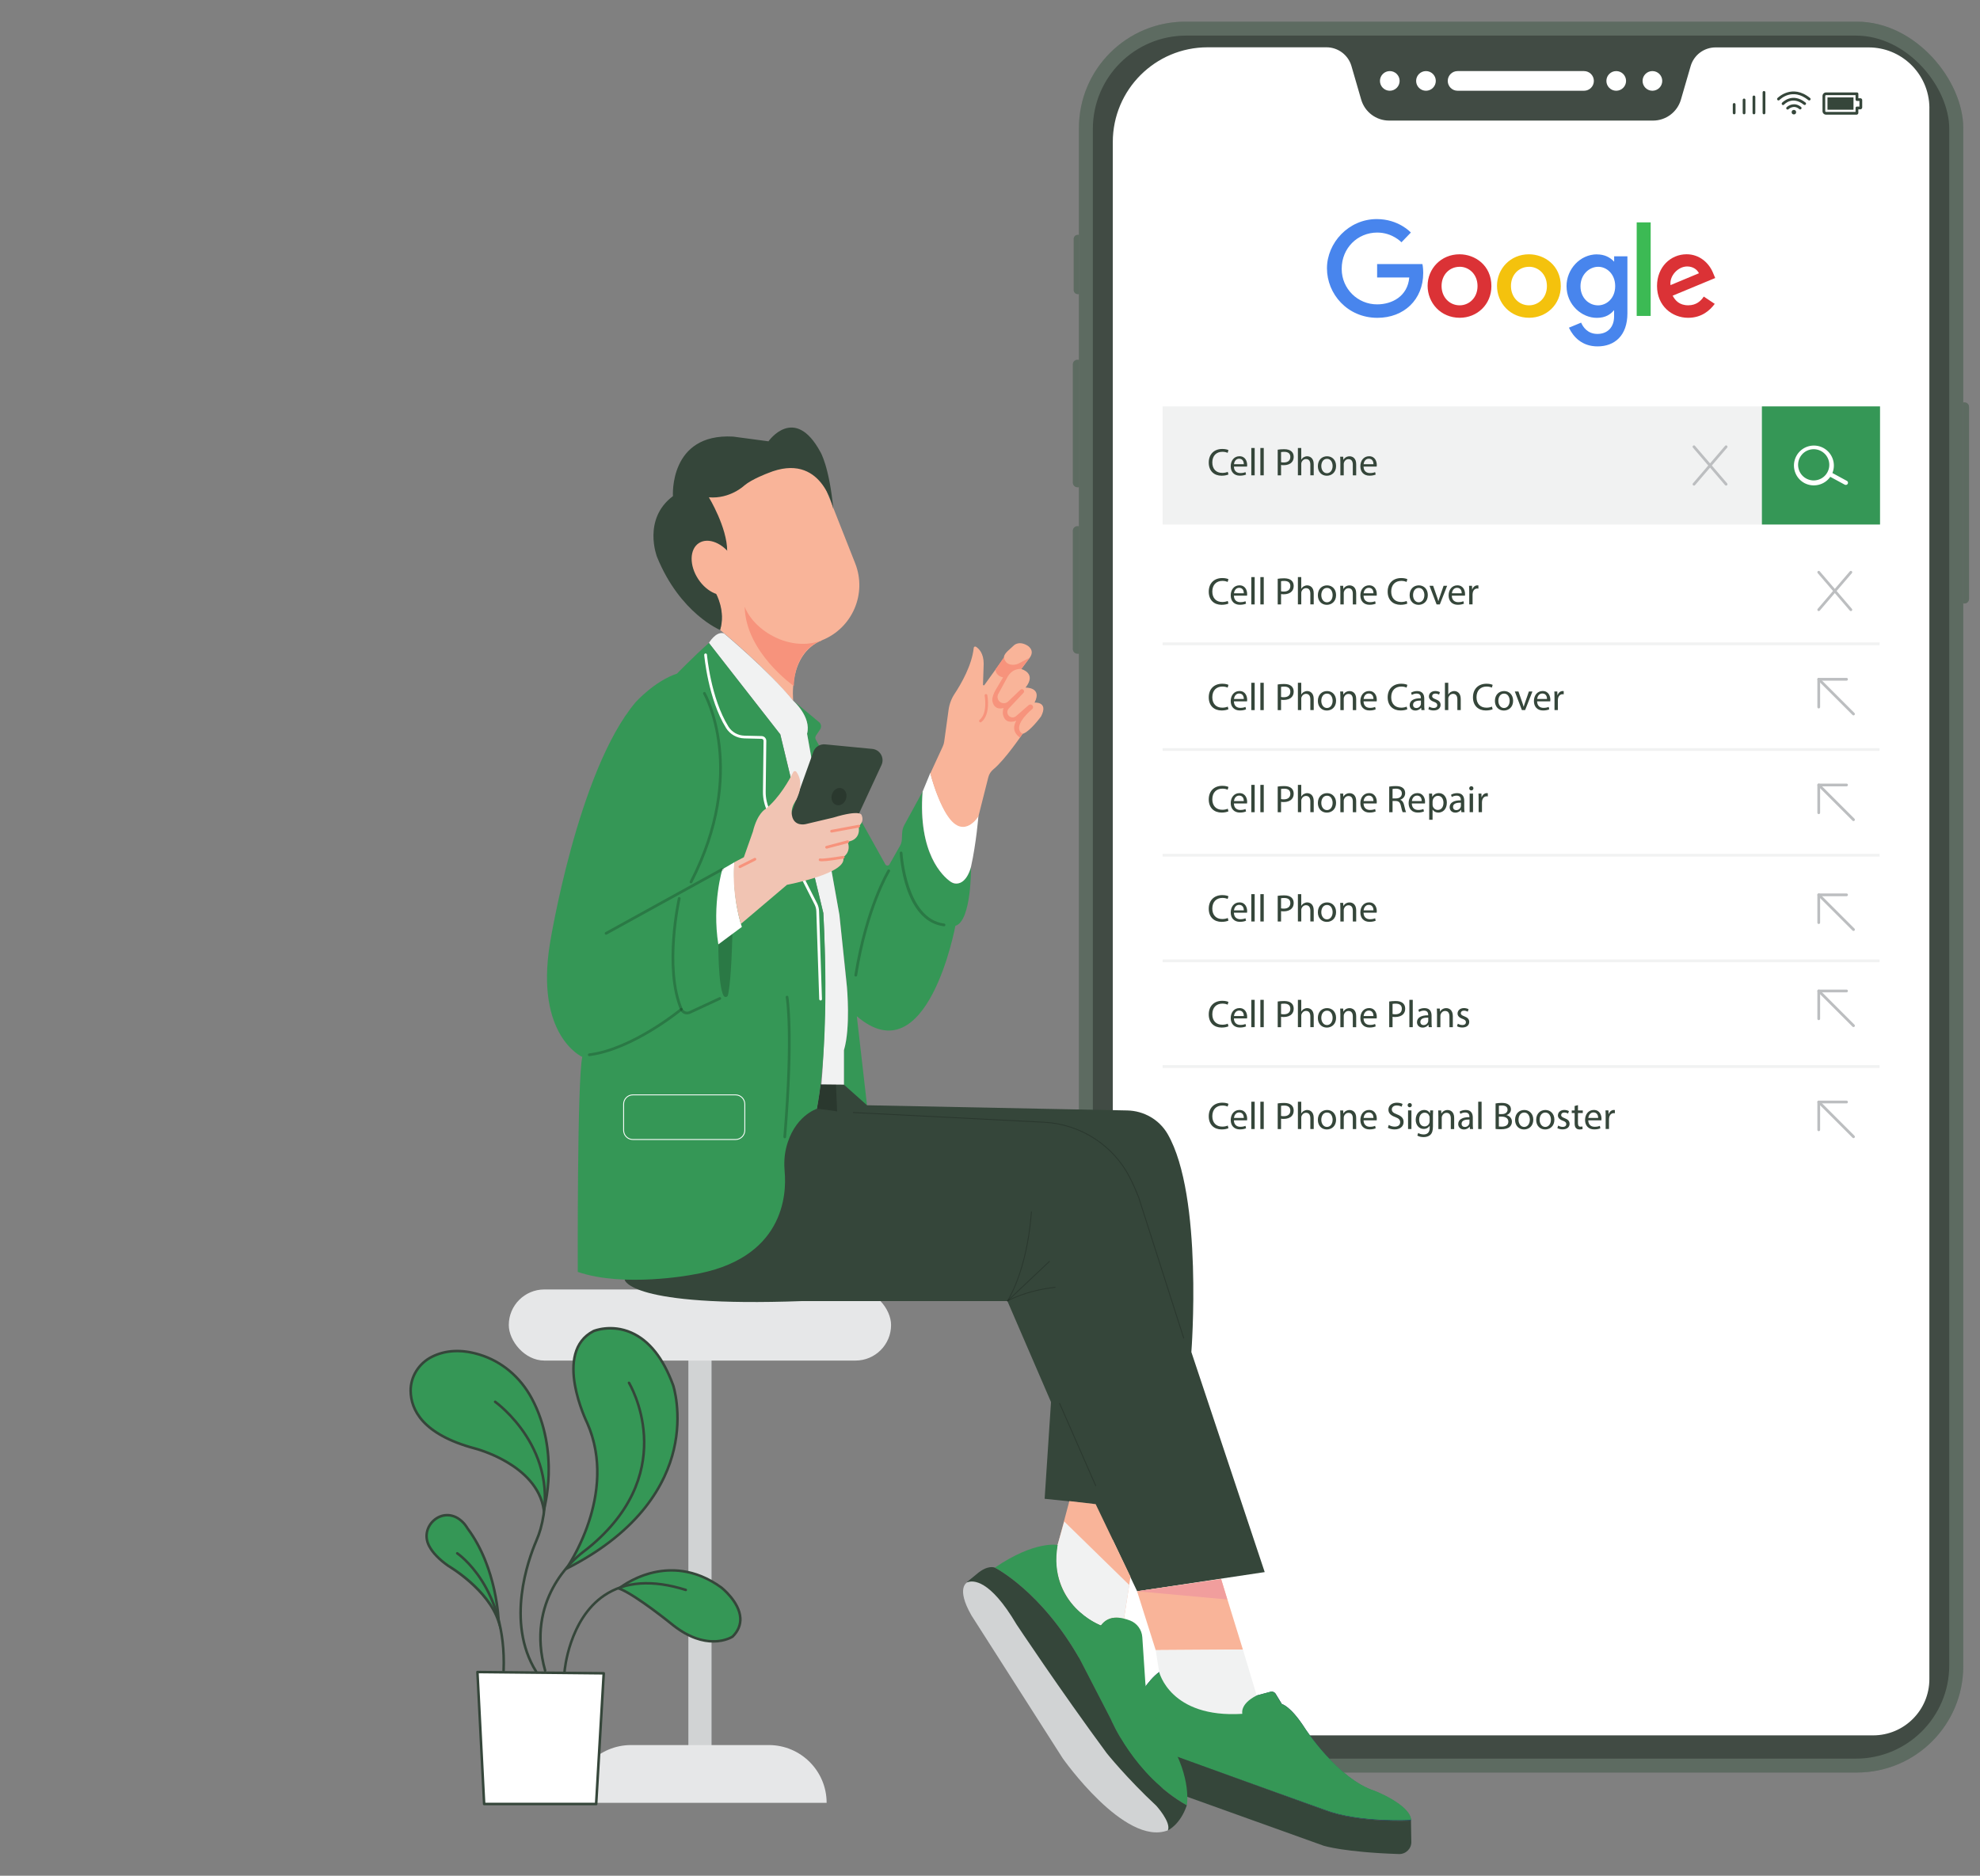 <?xml version="1.0" encoding="UTF-8"?>
<svg xmlns="http://www.w3.org/2000/svg" id="a" viewBox="0 0 720.76 682.89">
  <rect x="0" y="0" width="720.76" height="682.89" fill="#808080" stroke="none"/>
  <rect x="392.76" y="7.89" width="321.9" height="637.43" rx="38.72" ry="38.72" fill="#35463a"></rect>
  <g opacity=".2">
    <rect x="392.76" y="7.89" width="321.9" height="637.43" rx="38.72" ry="38.72" fill="#fff"></rect>
  </g>
  <g opacity=".3">
    <rect x="397.82" y="12.96" width="311.75" height="627.3" rx="33.97" ry="33.97"></rect>
  </g>
  <path d="M530.59,33.04c-1.97,0-3.58-1.6-3.58-3.58s1.6-3.58,3.58-3.58h46.03c1.97,0,3.58,1.6,3.58,3.58s-1.6,3.58-3.58,3.58h-46.03Z" fill="#fff"></path>
  <path d="M505.91,33.04c-1.97,0-3.58-1.6-3.58-3.58,0-1.97,1.6-3.58,3.58-3.58s3.58,1.6,3.58,3.58h0c0,1.97-1.6,3.57-3.58,3.58Z" fill="#fff"></path>
  <path d="M519.08,33.04c-1.97,0-3.58-1.6-3.58-3.58,0-1.97,1.6-3.58,3.58-3.58s3.58,1.6,3.58,3.58h0c0,1.97-1.6,3.58-3.58,3.58Z" fill="#fff"></path>
  <path d="M601.51,33.04c-1.97,0-3.58-1.6-3.58-3.58s1.6-3.58,3.58-3.58,3.58,1.6,3.58,3.58h0c0,1.97-1.6,3.57-3.58,3.58Z" fill="#fff"></path>
  <path d="M588.34,33.04c-1.97,0-3.58-1.6-3.58-3.58s1.6-3.58,3.58-3.58,3.58,1.6,3.58,3.58h0c0,1.97-1.6,3.57-3.58,3.58Z" fill="#fff"></path>
  <path d="M702.33,39.31V611.31c0,11.31-9.17,20.48-20.48,20.48h-253.45c-12.88,0-23.32-10.44-23.32-23.32V51.72c0-19.06,15.45-34.5,34.51-34.5h43.28c4.2,0,7.9,2.78,9.08,6.81l3.55,12.23c1.31,4.52,5.45,7.63,10.16,7.64h96.07c4.71,0,8.85-3.12,10.16-7.64l3.55-12.23c1.19-4.02,4.87-6.77,9.06-6.77h55.73c5.85,0,11.16,2.27,15.11,5.98,4.29,4.02,6.98,9.73,7,16.08Z" fill="#fff"></path>
  <path d="M715.12,219.7h-.47v-73.2h.47c.9,0,1.64,.73,1.64,1.64h0v69.93c0,.9-.73,1.64-1.64,1.64Z" fill="#35463a"></path>
  <g opacity=".2">
    <path d="M715.12,219.7h-.47v-73.2h.47c.9,0,1.64,.73,1.64,1.64h0v69.93c0,.9-.73,1.64-1.64,1.64Z" fill="#fff"></path>
  </g>
  <g>
    <path d="M392.19,191.58h.57v46.4h-.57c-.9,0-1.64-.73-1.64-1.64h0v-43.13c0-.9,.73-1.64,1.64-1.64h0Z" fill="#35463a"></path>
    <path d="M392.19,131h.57v46.38h-.57c-.9,0-1.64-.73-1.64-1.64h0v-43.13c0-.9,.74-1.62,1.64-1.62Z" fill="#35463a"></path>
    <path d="M392.31,85.51h.44v21.56h-.44c-.8,0-1.45-.65-1.45-1.45v-18.67c0-.8,.66-1.44,1.45-1.44Z" fill="#35463a"></path>
  </g>
  <g opacity=".2">
    <path d="M392.19,191.58h.57v46.4h-.57c-.9,0-1.64-.73-1.64-1.64h0v-43.13c0-.9,.73-1.64,1.64-1.64h0Z" fill="#fff"></path>
    <path d="M392.19,131h.57v46.38h-.57c-.9,0-1.64-.73-1.64-1.64h0v-43.13c0-.9,.74-1.62,1.64-1.62Z" fill="#fff"></path>
    <path d="M392.31,85.51h.44v21.56h-.44c-.8,0-1.45-.65-1.45-1.45v-18.67c0-.8,.66-1.44,1.45-1.44Z" fill="#fff"></path>
  </g>
  <path d="M675.81,41.75h-11.09c-.71,0-1.29-.58-1.29-1.29v-5.52c0-.7,.57-1.28,1.27-1.29h11.07c.12-.02,.23-.01,.35,.02,.16,.05,.29,.17,.34,.33,.04,.12,.04,.24,.02,.36v1.4h.69c.35-.02,.68,.26,.71,.64v2.71c0,.39-.31,.7-.7,.7h-.71s0,1.32,0,1.32c0,.06-.01,.13-.04,.19-.09,.23-.3,.39-.54,.43-.03,0-.05,0-.08,0Zm-11.11-7.11c-.15,0-.28,.14-.28,.29v5.52c0,.16,.13,.29,.29,.29h10.75v-1.44c0-.28,.22-.5,.5-.5h.91v-2.06h-.91c-.28,0-.5-.22-.5-.5v-1.61h-10.76Zm12.45,2.11s.03,0,.05,0h-.05Z" fill="#35463a"></path>
  <polygon points="665.24 39.95 665.24 35.46 674.71 35.46 674.71 37.49 674.71 37.92 674.71 39.95 665.24 39.95" fill="#35463a"></polygon>
  <path d="M658.61,36.58c-.11,0-.22-.04-.32-.11-5.86-4.77-10.34-.26-10.53-.06-.19,.2-.51,.21-.71,.01-.2-.19-.21-.51-.02-.71,.05-.05,5.29-5.39,11.88-.02,.21,.17,.25,.49,.07,.7-.1,.12-.24,.18-.39,.18Z" fill="#35463a"></path>
  <path d="M649.07,38.25c-.12,0-.24-.04-.33-.13-.21-.18-.22-.5-.04-.7,.04-.04,3.65-3.98,8.55-.08,.22,.17,.25,.49,.08,.7-.17,.22-.49,.25-.7,.08-4.16-3.3-7.07-.17-7.19-.03-.1,.11-.24,.17-.37,.17Z" fill="#35463a"></path>
  <path d="M650.72,39.89c-.13,0-.26-.05-.36-.15-.19-.2-.18-.52,.02-.71,.86-.82,3.07-1.9,5.25-.07,.21,.18,.24,.49,.06,.7-.18,.21-.49,.24-.7,.06-2.05-1.72-3.84-.05-3.92,.02-.1,.09-.22,.14-.35,.14Z" fill="#35463a"></path>
  <circle cx="653.01" cy="40.84" r=".82" fill="#35463a"></circle>
  <path d="M642.13,41.62c-.28,0-.5-.22-.5-.5v-7.49c0-.28,.22-.5,.5-.5s.5,.22,.5,.5v7.49c0,.28-.22,.5-.5,.5Z" fill="#35463a"></path>
  <path d="M638.47,41.62c-.28,0-.5-.22-.5-.5v-5.84c0-.28,.22-.5,.5-.5s.5,.22,.5,.5v5.84c0,.28-.22,.5-.5,.5Z" fill="#35463a"></path>
  <path d="M634.88,41.62c-.28,0-.5-.22-.5-.5v-4.74c0-.28,.22-.5,.5-.5s.5,.22,.5,.5v4.74c0,.28-.22,.5-.5,.5Z" fill="#35463a"></path>
  <path d="M631.27,41.62c-.28,0-.5-.22-.5-.5v-3.1c0-.28,.22-.5,.5-.5s.5,.22,.5,.5v3.1c0,.28-.22,.5-.5,.5Z" fill="#35463a"></path>
  <g>
    <path d="M517.79,96.13h-16.49v4.89h11.7c-.58,6.85-6.29,9.79-11.68,9.79-7.1,.03-12.88-5.7-12.91-12.8,0-.08,0-.15,0-.23,0-7.41,5.73-13.11,12.93-13.11,5.55,0,8.82,3.54,8.82,3.54l3.42-3.55s-4.4-4.9-12.42-4.9c-10.21,0-18.12,8.62-18.12,17.93s7.43,18.02,18.37,18.02c9.62,0,16.67-6.59,16.67-16.34,0-2.06-.3-3.25-.3-3.25h0Z" fill="#4885ed"></path>
    <g id="b">
      <path d="M531.3,92.58c-6.77,0-11.62,5.29-11.62,11.46s4.7,11.65,11.7,11.65c6.33,0,11.52-4.84,11.52-11.52,0-7.64-6.03-11.59-11.59-11.59h0Zm.07,4.54c3.33,0,6.48,2.69,6.48,7.03s-3.14,7.01-6.5,7.01c-3.69,0-6.59-2.95-6.59-7.04s2.87-6.99,6.61-6.99h-.01Z" fill="#db3236"></path>
    </g>
    <g id="c">
      <path d="M556.56,92.58c-6.77,0-11.62,5.29-11.62,11.46s4.7,11.65,11.7,11.65c6.33,0,11.52-4.84,11.52-11.52,0-7.64-6.03-11.59-11.59-11.59h0Zm.07,4.54c3.33,0,6.48,2.69,6.48,7.03s-3.14,7.01-6.5,7.01c-3.69,0-6.59-2.95-6.59-7.04s2.87-6.99,6.61-6.99h-.01Z" fill="#f4c20d"></path>
    </g>
    <path d="M581.34,92.6c-6.21,0-11.09,5.44-11.09,11.55,0,6.95,5.66,11.57,10.99,11.57,3.29,0,5.04-1.31,6.32-2.81v2.28c0,3.99-2.42,6.38-6.07,6.38s-5.3-2.63-5.93-4.11l-4.44,1.84c1.58,3.33,4.75,6.81,10.41,6.81,6.19,0,10.88-3.89,10.88-12.05v-20.75h-4.83v1.96c-1.49-1.61-3.53-2.65-6.23-2.65h0Zm.45,4.53c3.05,0,6.17,2.6,6.17,7.04s-3.12,7-6.24,7c-3.31,0-6.39-2.69-6.39-6.96s3.2-7.08,6.46-7.08h0Z" fill="#4885ed"></path>
    <path d="M613.97,92.57c-5.86,0-10.78,4.66-10.78,11.54,0,7.28,5.48,11.59,11.33,11.59,4.89,0,7.9-2.67,9.68-5.07l-3.99-2.66c-1.04,1.61-2.77,3.18-5.66,3.18-3.25,0-4.74-1.78-5.67-3.5l15.49-6.43-.79-1.88c-1.5-3.69-4.99-6.77-9.61-6.77h0Zm.2,4.44c2.11,0,3.63,1.12,4.28,2.47l-10.35,4.32c-.45-3.35,2.73-6.79,6.06-6.79h.01Z" fill="#db3236"></path>
    <path d="M595.79,115.02h5.09v-34.06h-5.09v34.06Z" fill="#3cba54"></path>
  </g>
  <rect x="423.2" y="147.96" width="261" height="43" fill="#f1f2f2"></rect>
  <rect x="641.37" y="147.96" width="43" height="43" fill="#359756"></rect>
  <path d="M672.68,175.53c.06,.2,.04,.43-.07,.61-.21,.38-.69,.52-1.07,.32l-5.28-2.86c-2.12,3.02-6.17,3.99-9.43,2.26-3.53-1.91-4.83-6.32-2.92-9.85,1.91-3.53,6.32-4.83,9.85-2.92,1.69,.92,2.95,2.47,3.5,4.31,.48,1.58,.4,3.28-.23,4.81l5.27,2.86c.19,.09,.33,.26,.39,.46Zm-17.83-4.45c1.02,2.97,4.26,4.54,7.22,3.52,2.79-.96,4.38-3.9,3.66-6.76-.76-3.04-3.85-4.89-6.89-4.13-3.04,.76-4.89,3.85-4.13,6.89,.04,.16,.09,.31,.14,.47Z" fill="#fff"></path>
  <g>
    <path d="M447.16,172.74c-.45,.22-1.34,.45-2.49,.45-2.66,0-4.66-1.68-4.66-4.78s2-4.96,4.93-4.96c1.18,0,1.92,.25,2.24,.42l-.29,1c-.46-.22-1.12-.39-1.9-.39-2.21,0-3.68,1.42-3.68,3.89,0,2.31,1.33,3.8,3.63,3.8,.74,0,1.5-.15,1.99-.39l.25,.97Z" fill="#35463a"></path>
    <path d="M449.17,169.88c.03,1.67,1.09,2.35,2.33,2.35,.88,0,1.42-.15,1.88-.35l.21,.88c-.43,.2-1.18,.42-2.25,.42-2.09,0-3.33-1.37-3.33-3.42s1.21-3.66,3.18-3.66c2.21,0,2.8,1.95,2.8,3.19,0,.25-.03,.45-.04,.58h-4.76Zm3.61-.88c.01-.78-.32-2-1.71-2-1.25,0-1.79,1.15-1.89,2h3.6Z" fill="#35463a"></path>
    <path d="M455.5,163.1h1.23v9.95h-1.23v-9.95Z" fill="#35463a"></path>
    <path d="M458.8,163.1h1.23v9.95h-1.23v-9.95Z" fill="#35463a"></path>
    <path d="M465.11,163.72c.59-.1,1.36-.18,2.34-.18,1.2,0,2.09,.28,2.65,.78,.52,.45,.83,1.13,.83,1.98s-.25,1.53-.73,2.02c-.64,.69-1.69,1.04-2.89,1.04-.36,0-.7-.01-.98-.08v3.78h-1.22v-9.33Zm1.22,4.55c.27,.07,.6,.1,1.01,.1,1.47,0,2.37-.71,2.37-2.02s-.88-1.85-2.23-1.85c-.53,0-.94,.04-1.15,.1v3.67Z" fill="#35463a"></path>
    <path d="M472.45,163.1h1.23v4.23h.03c.2-.35,.5-.66,.88-.87,.36-.21,.8-.35,1.26-.35,.91,0,2.37,.56,2.37,2.9v4.03h-1.23v-3.89c0-1.09-.41-2.02-1.57-2.02-.8,0-1.43,.56-1.65,1.23-.07,.17-.08,.35-.08,.59v4.09h-1.23v-9.95Z" fill="#35463a"></path>
    <path d="M486.36,169.6c0,2.51-1.74,3.6-3.38,3.6-1.83,0-3.25-1.34-3.25-3.49,0-2.27,1.48-3.6,3.36-3.6s3.26,1.42,3.26,3.49Zm-5.38,.07c0,1.49,.85,2.61,2.06,2.61s2.06-1.11,2.06-2.63c0-1.15-.57-2.61-2.03-2.61s-2.09,1.34-2.09,2.63Z" fill="#35463a"></path>
    <path d="M487.91,168.1c0-.7-.01-1.27-.06-1.83h1.09l.07,1.12h.03c.34-.64,1.12-1.27,2.24-1.27,.94,0,2.4,.56,2.4,2.89v4.05h-1.23v-3.91c0-1.09-.41-2-1.57-2-.81,0-1.44,.57-1.65,1.26-.06,.15-.08,.36-.08,.57v4.08h-1.23v-4.94Z" fill="#35463a"></path>
    <path d="M496.36,169.88c.03,1.67,1.09,2.35,2.33,2.35,.88,0,1.42-.15,1.88-.35l.21,.88c-.43,.2-1.18,.42-2.25,.42-2.09,0-3.33-1.37-3.33-3.42s1.21-3.66,3.18-3.66c2.21,0,2.8,1.95,2.8,3.19,0,.25-.03,.45-.04,.58h-4.76Zm3.61-.88c.01-.78-.32-2-1.71-2-1.25,0-1.79,1.15-1.89,2h3.6Z" fill="#35463a"></path>
  </g>
  <g>
    <path d="M447.16,219.74c-.45,.22-1.34,.45-2.49,.45-2.66,0-4.66-1.68-4.66-4.78s2-4.96,4.93-4.96c1.18,0,1.92,.25,2.24,.42l-.29,1c-.46-.22-1.12-.39-1.9-.39-2.21,0-3.68,1.42-3.68,3.89,0,2.31,1.33,3.8,3.63,3.8,.74,0,1.5-.15,1.99-.39l.25,.97Z" fill="#35463a"></path>
    <path d="M449.17,216.88c.03,1.67,1.09,2.35,2.33,2.35,.88,0,1.42-.15,1.88-.35l.21,.88c-.43,.2-1.18,.42-2.25,.42-2.09,0-3.33-1.37-3.33-3.42s1.21-3.66,3.18-3.66c2.21,0,2.8,1.95,2.8,3.19,0,.25-.03,.45-.04,.58h-4.76Zm3.61-.88c.01-.78-.32-2-1.71-2-1.25,0-1.79,1.15-1.89,2h3.6Z" fill="#35463a"></path>
    <path d="M455.5,210.1h1.23v9.95h-1.23v-9.95Z" fill="#35463a"></path>
    <path d="M458.8,210.1h1.23v9.95h-1.23v-9.95Z" fill="#35463a"></path>
    <path d="M465.11,210.72c.59-.1,1.36-.18,2.34-.18,1.2,0,2.09,.28,2.65,.78,.52,.45,.83,1.13,.83,1.98s-.25,1.53-.73,2.02c-.64,.69-1.69,1.04-2.89,1.04-.36,0-.7-.01-.98-.08v3.78h-1.22v-9.33Zm1.22,4.55c.27,.07,.6,.1,1.01,.1,1.47,0,2.37-.71,2.37-2.02s-.88-1.85-2.23-1.85c-.53,0-.94,.04-1.15,.1v3.67Z" fill="#35463a"></path>
    <path d="M472.45,210.1h1.23v4.23h.03c.2-.35,.5-.66,.88-.87,.36-.21,.8-.35,1.26-.35,.91,0,2.37,.56,2.37,2.9v4.03h-1.23v-3.89c0-1.09-.41-2.02-1.57-2.02-.8,0-1.43,.56-1.65,1.23-.07,.17-.08,.35-.08,.59v4.09h-1.23v-9.95Z" fill="#35463a"></path>
    <path d="M486.36,216.6c0,2.51-1.74,3.6-3.38,3.6-1.83,0-3.25-1.34-3.25-3.49,0-2.27,1.48-3.6,3.36-3.6s3.26,1.42,3.26,3.49Zm-5.38,.07c0,1.49,.85,2.61,2.06,2.61s2.06-1.11,2.06-2.63c0-1.15-.57-2.61-2.03-2.61s-2.09,1.34-2.09,2.63Z" fill="#35463a"></path>
    <path d="M487.91,215.1c0-.7-.01-1.27-.06-1.83h1.09l.07,1.12h.03c.34-.64,1.12-1.27,2.24-1.27,.94,0,2.4,.56,2.4,2.89v4.05h-1.23v-3.91c0-1.09-.41-2-1.57-2-.81,0-1.44,.57-1.65,1.26-.06,.15-.08,.36-.08,.57v4.08h-1.23v-4.94Z" fill="#35463a"></path>
    <path d="M496.36,216.88c.03,1.67,1.09,2.35,2.33,2.35,.88,0,1.42-.15,1.88-.35l.21,.88c-.43,.2-1.18,.42-2.25,.42-2.09,0-3.33-1.37-3.33-3.42s1.21-3.66,3.18-3.66c2.21,0,2.8,1.95,2.8,3.19,0,.25-.03,.45-.04,.58h-4.76Zm3.61-.88c.01-.78-.32-2-1.71-2-1.25,0-1.79,1.15-1.89,2h3.6Z" fill="#35463a"></path>
    <path d="M512.3,219.74c-.45,.22-1.34,.45-2.49,.45-2.66,0-4.67-1.68-4.67-4.78s2-4.96,4.93-4.96c1.18,0,1.92,.25,2.24,.42l-.29,1c-.46-.22-1.12-.39-1.91-.39-2.21,0-3.68,1.42-3.68,3.89,0,2.31,1.33,3.8,3.63,3.8,.74,0,1.5-.15,1.99-.39l.25,.97Z" fill="#35463a"></path>
    <path d="M519.76,216.6c0,2.51-1.74,3.6-3.38,3.6-1.83,0-3.25-1.34-3.25-3.49,0-2.27,1.48-3.6,3.36-3.6s3.26,1.42,3.26,3.49Zm-5.38,.07c0,1.49,.85,2.61,2.06,2.61s2.06-1.11,2.06-2.63c0-1.15-.57-2.61-2.03-2.61s-2.09,1.34-2.09,2.63Z" fill="#35463a"></path>
    <path d="M521.69,213.27l1.33,3.81c.22,.62,.41,1.18,.55,1.74h.04c.15-.56,.35-1.12,.57-1.74l1.32-3.81h1.29l-2.66,6.78h-1.18l-2.58-6.78h1.32Z" fill="#35463a"></path>
    <path d="M528.49,216.88c.03,1.67,1.09,2.35,2.33,2.35,.88,0,1.42-.15,1.88-.35l.21,.88c-.43,.2-1.18,.42-2.25,.42-2.09,0-3.33-1.37-3.33-3.42s1.21-3.66,3.18-3.66c2.21,0,2.8,1.95,2.8,3.19,0,.25-.03,.45-.04,.58h-4.76Zm3.61-.88c.01-.78-.32-2-1.71-2-1.25,0-1.79,1.15-1.89,2h3.6Z" fill="#35463a"></path>
    <path d="M534.82,215.38c0-.8-.01-1.49-.06-2.12h1.08l.04,1.33h.06c.31-.91,1.05-1.49,1.88-1.49,.14,0,.24,.01,.35,.04v1.16c-.13-.03-.25-.04-.42-.04-.87,0-1.49,.66-1.65,1.58-.03,.17-.06,.36-.06,.58v3.61h-1.22v-4.66Z" fill="#35463a"></path>
  </g>
  <g>
    <path d="M447.16,258.21c-.45,.22-1.34,.45-2.49,.45-2.66,0-4.66-1.68-4.66-4.78s2-4.96,4.93-4.96c1.18,0,1.92,.25,2.24,.42l-.29,1c-.46-.22-1.12-.39-1.9-.39-2.21,0-3.68,1.42-3.68,3.89,0,2.31,1.33,3.8,3.63,3.8,.74,0,1.5-.15,1.99-.39l.25,.97Z" fill="#35463a"></path>
    <path d="M449.17,255.36c.03,1.67,1.09,2.35,2.33,2.35,.88,0,1.42-.15,1.88-.35l.21,.88c-.43,.2-1.18,.42-2.25,.42-2.09,0-3.33-1.37-3.33-3.42s1.21-3.66,3.18-3.66c2.21,0,2.8,1.95,2.8,3.19,0,.25-.03,.45-.04,.58h-4.76Zm3.61-.88c.01-.78-.32-2-1.71-2-1.25,0-1.79,1.15-1.89,2h3.6Z" fill="#35463a"></path>
    <path d="M455.5,248.58h1.23v9.95h-1.23v-9.95Z" fill="#35463a"></path>
    <path d="M458.8,248.58h1.23v9.95h-1.23v-9.95Z" fill="#35463a"></path>
    <path d="M465.11,249.19c.59-.1,1.36-.18,2.34-.18,1.2,0,2.09,.28,2.65,.78,.52,.45,.83,1.13,.83,1.98s-.25,1.53-.73,2.02c-.64,.69-1.69,1.04-2.89,1.04-.36,0-.7-.01-.98-.08v3.78h-1.22v-9.33Zm1.22,4.55c.27,.07,.6,.1,1.01,.1,1.47,0,2.37-.71,2.37-2.02s-.88-1.85-2.23-1.85c-.53,0-.94,.04-1.15,.1v3.67Z" fill="#35463a"></path>
    <path d="M472.45,248.58h1.23v4.23h.03c.2-.35,.5-.66,.88-.87,.36-.21,.8-.35,1.26-.35,.91,0,2.37,.56,2.37,2.9v4.03h-1.23v-3.89c0-1.09-.41-2.02-1.57-2.02-.8,0-1.43,.56-1.65,1.23-.07,.17-.08,.35-.08,.59v4.09h-1.23v-9.95Z" fill="#35463a"></path>
    <path d="M486.36,255.08c0,2.51-1.74,3.6-3.38,3.6-1.83,0-3.25-1.34-3.25-3.49,0-2.27,1.48-3.6,3.36-3.6s3.26,1.42,3.26,3.49Zm-5.38,.07c0,1.49,.85,2.61,2.06,2.61s2.06-1.11,2.06-2.63c0-1.15-.57-2.61-2.03-2.61s-2.09,1.34-2.09,2.63Z" fill="#35463a"></path>
    <path d="M487.91,253.58c0-.7-.01-1.27-.06-1.83h1.09l.07,1.12h.03c.34-.64,1.12-1.27,2.24-1.27,.94,0,2.4,.56,2.4,2.89v4.05h-1.23v-3.91c0-1.09-.41-2-1.57-2-.81,0-1.44,.57-1.65,1.26-.06,.15-.08,.36-.08,.57v4.08h-1.23v-4.94Z" fill="#35463a"></path>
    <path d="M496.36,255.36c.03,1.67,1.09,2.35,2.33,2.35,.88,0,1.42-.15,1.88-.35l.21,.88c-.43,.2-1.18,.42-2.25,.42-2.09,0-3.33-1.37-3.33-3.42s1.21-3.66,3.18-3.66c2.21,0,2.8,1.95,2.8,3.19,0,.25-.03,.45-.04,.58h-4.76Zm3.61-.88c.01-.78-.32-2-1.71-2-1.25,0-1.79,1.15-1.89,2h3.6Z" fill="#35463a"></path>
    <path d="M512.3,258.21c-.45,.22-1.34,.45-2.49,.45-2.66,0-4.67-1.68-4.67-4.78s2-4.96,4.93-4.96c1.18,0,1.92,.25,2.24,.42l-.29,1c-.46-.22-1.12-.39-1.91-.39-2.21,0-3.68,1.42-3.68,3.89,0,2.31,1.33,3.8,3.63,3.8,.74,0,1.5-.15,1.99-.39l.25,.97Z" fill="#35463a"></path>
    <path d="M517.43,258.52l-.1-.85h-.04c-.38,.53-1.11,1.01-2.07,1.01-1.37,0-2.07-.97-2.07-1.95,0-1.64,1.46-2.54,4.08-2.52v-.14c0-.56-.15-1.57-1.54-1.57-.63,0-1.29,.2-1.76,.5l-.28-.81c.56-.36,1.37-.6,2.23-.6,2.07,0,2.58,1.42,2.58,2.77v2.54c0,.59,.03,1.16,.11,1.62h-1.12Zm-.18-3.46c-1.34-.03-2.87,.21-2.87,1.53,0,.8,.53,1.18,1.16,1.18,.88,0,1.44-.56,1.64-1.13,.04-.13,.07-.27,.07-.39v-1.18Z" fill="#35463a"></path>
    <path d="M520.26,257.26c.36,.24,1.01,.49,1.62,.49,.9,0,1.32-.45,1.32-1.01,0-.59-.35-.91-1.26-1.25-1.22-.43-1.79-1.11-1.79-1.92,0-1.09,.88-1.99,2.34-1.99,.69,0,1.29,.2,1.67,.42l-.31,.9c-.27-.17-.76-.39-1.39-.39-.73,0-1.13,.42-1.13,.92,0,.56,.41,.81,1.29,1.15,1.18,.45,1.78,1.04,1.78,2.04,0,1.19-.92,2.03-2.54,2.03-.74,0-1.43-.18-1.91-.46l.31-.94Z" fill="#35463a"></path>
    <path d="M525.97,248.58h1.23v4.23h.03c.2-.35,.5-.66,.88-.87,.36-.21,.8-.35,1.26-.35,.91,0,2.37,.56,2.37,2.9v4.03h-1.23v-3.89c0-1.09-.41-2.02-1.57-2.02-.8,0-1.43,.56-1.65,1.23-.07,.17-.08,.35-.08,.59v4.09h-1.23v-9.95Z" fill="#35463a"></path>
    <path d="M543.35,258.21c-.45,.22-1.34,.45-2.49,.45-2.66,0-4.67-1.68-4.67-4.78s2-4.96,4.93-4.96c1.18,0,1.92,.25,2.24,.42l-.29,1c-.46-.22-1.12-.39-1.91-.39-2.21,0-3.68,1.42-3.68,3.89,0,2.31,1.33,3.8,3.63,3.8,.74,0,1.5-.15,1.99-.39l.25,.97Z" fill="#35463a"></path>
    <path d="M550.81,255.08c0,2.51-1.74,3.6-3.38,3.6-1.83,0-3.25-1.34-3.25-3.49,0-2.27,1.49-3.6,3.36-3.6s3.26,1.42,3.26,3.49Zm-5.38,.07c0,1.49,.85,2.61,2.06,2.61s2.06-1.11,2.06-2.63c0-1.15-.57-2.61-2.03-2.61s-2.09,1.34-2.09,2.63Z" fill="#35463a"></path>
    <path d="M552.74,251.74l1.33,3.81c.22,.62,.41,1.18,.55,1.74h.04c.15-.56,.35-1.12,.57-1.74l1.32-3.81h1.29l-2.66,6.78h-1.18l-2.58-6.78h1.32Z" fill="#35463a"></path>
    <path d="M559.54,255.36c.03,1.67,1.09,2.35,2.33,2.35,.88,0,1.42-.15,1.88-.35l.21,.88c-.43,.2-1.18,.42-2.25,.42-2.09,0-3.33-1.37-3.33-3.42s1.21-3.66,3.18-3.66c2.21,0,2.8,1.95,2.8,3.19,0,.25-.03,.45-.04,.58h-4.76Zm3.61-.88c.01-.78-.32-2-1.71-2-1.25,0-1.79,1.15-1.89,2h3.6Z" fill="#35463a"></path>
    <path d="M565.87,253.86c0-.8-.01-1.49-.06-2.12h1.08l.04,1.33h.06c.31-.91,1.05-1.49,1.88-1.49,.14,0,.24,.01,.35,.04v1.16c-.13-.03-.25-.04-.42-.04-.87,0-1.48,.66-1.65,1.58-.03,.17-.06,.36-.06,.58v3.61h-1.22v-4.66Z" fill="#35463a"></path>
  </g>
  <g>
    <path d="M447.16,295.38c-.45,.22-1.34,.45-2.49,.45-2.66,0-4.66-1.68-4.66-4.78s2-4.96,4.93-4.96c1.18,0,1.92,.25,2.24,.42l-.29,1c-.46-.22-1.12-.39-1.9-.39-2.21,0-3.68,1.42-3.68,3.89,0,2.31,1.33,3.8,3.63,3.8,.74,0,1.5-.15,1.99-.39l.25,.97Z" fill="#35463a"></path>
    <path d="M449.17,292.53c.03,1.67,1.09,2.35,2.33,2.35,.88,0,1.42-.15,1.88-.35l.21,.88c-.43,.2-1.18,.42-2.25,.42-2.09,0-3.33-1.37-3.33-3.42s1.21-3.66,3.18-3.66c2.21,0,2.8,1.95,2.8,3.19,0,.25-.03,.45-.04,.58h-4.76Zm3.61-.88c.01-.78-.32-2-1.71-2-1.25,0-1.79,1.15-1.89,2h3.6Z" fill="#35463a"></path>
    <path d="M455.5,285.75h1.23v9.95h-1.23v-9.95Z" fill="#35463a"></path>
    <path d="M458.8,285.75h1.23v9.95h-1.23v-9.95Z" fill="#35463a"></path>
    <path d="M465.11,286.36c.59-.1,1.36-.18,2.34-.18,1.2,0,2.09,.28,2.65,.78,.52,.45,.83,1.13,.83,1.98s-.25,1.53-.73,2.02c-.64,.69-1.69,1.04-2.89,1.04-.36,0-.7-.01-.98-.08v3.78h-1.22v-9.33Zm1.22,4.55c.27,.07,.6,.1,1.01,.1,1.47,0,2.37-.71,2.37-2.02s-.88-1.85-2.23-1.85c-.53,0-.94,.04-1.15,.1v3.67Z" fill="#35463a"></path>
    <path d="M472.45,285.75h1.23v4.23h.03c.2-.35,.5-.66,.88-.87,.36-.21,.8-.35,1.26-.35,.91,0,2.37,.56,2.37,2.9v4.03h-1.23v-3.89c0-1.09-.41-2.02-1.57-2.02-.8,0-1.43,.56-1.65,1.23-.07,.17-.08,.35-.08,.59v4.09h-1.23v-9.95Z" fill="#35463a"></path>
    <path d="M486.36,292.25c0,2.51-1.74,3.6-3.38,3.6-1.83,0-3.25-1.34-3.25-3.49,0-2.27,1.48-3.6,3.36-3.6s3.26,1.42,3.26,3.49Zm-5.38,.07c0,1.49,.85,2.61,2.06,2.61s2.06-1.11,2.06-2.63c0-1.15-.57-2.61-2.03-2.61s-2.09,1.34-2.09,2.63Z" fill="#35463a"></path>
    <path d="M487.91,290.75c0-.7-.01-1.27-.06-1.83h1.09l.07,1.12h.03c.34-.64,1.12-1.27,2.24-1.27,.94,0,2.4,.56,2.4,2.89v4.05h-1.23v-3.91c0-1.09-.41-2-1.57-2-.81,0-1.44,.57-1.65,1.26-.06,.15-.08,.36-.08,.57v4.08h-1.23v-4.94Z" fill="#35463a"></path>
    <path d="M496.36,292.53c.03,1.67,1.09,2.35,2.33,2.35,.88,0,1.42-.15,1.88-.35l.21,.88c-.43,.2-1.18,.42-2.25,.42-2.09,0-3.33-1.37-3.33-3.42s1.21-3.66,3.18-3.66c2.21,0,2.8,1.95,2.8,3.19,0,.25-.03,.45-.04,.58h-4.76Zm3.61-.88c.01-.78-.32-2-1.71-2-1.25,0-1.79,1.15-1.89,2h3.6Z" fill="#35463a"></path>
    <path d="M505.7,286.38c.62-.13,1.5-.2,2.34-.2,1.3,0,2.14,.24,2.73,.77,.48,.42,.74,1.06,.74,1.79,0,1.25-.78,2.07-1.78,2.41v.04c.73,.25,1.16,.92,1.39,1.91,.31,1.32,.53,2.23,.73,2.59h-1.26c-.15-.27-.36-1.08-.63-2.25-.28-1.3-.79-1.79-1.89-1.83h-1.15v4.09h-1.22v-9.31Zm1.22,4.3h1.25c1.3,0,2.13-.71,2.13-1.79,0-1.22-.88-1.75-2.17-1.76-.59,0-1.01,.06-1.21,.11v3.45Z" fill="#35463a"></path>
    <path d="M513.93,292.53c.03,1.67,1.09,2.35,2.33,2.35,.88,0,1.42-.15,1.88-.35l.21,.88c-.43,.2-1.18,.42-2.25,.42-2.09,0-3.33-1.37-3.33-3.42s1.21-3.66,3.18-3.66c2.21,0,2.8,1.95,2.8,3.19,0,.25-.03,.45-.04,.58h-4.76Zm3.61-.88c.01-.78-.32-2-1.71-2-1.25,0-1.79,1.15-1.89,2h3.6Z" fill="#35463a"></path>
    <path d="M520.26,291.12c0-.87-.03-1.57-.06-2.21h1.11l.06,1.16h.03c.5-.83,1.3-1.32,2.41-1.32,1.64,0,2.87,1.39,2.87,3.45,0,2.44-1.49,3.64-3.08,3.64-.9,0-1.68-.39-2.09-1.06h-.03v3.68h-1.22v-7.34Zm1.22,1.81c0,.18,.03,.35,.06,.5,.22,.85,.97,1.44,1.85,1.44,1.3,0,2.06-1.06,2.06-2.62,0-1.36-.71-2.52-2.02-2.52-.84,0-1.62,.6-1.86,1.53-.04,.15-.08,.34-.08,.5v1.16Z" fill="#35463a"></path>
    <path d="M531.98,295.69l-.1-.85h-.04c-.38,.53-1.11,1.01-2.07,1.01-1.37,0-2.07-.97-2.07-1.95,0-1.64,1.46-2.54,4.08-2.52v-.14c0-.56-.15-1.57-1.54-1.57-.63,0-1.29,.2-1.76,.5l-.28-.81c.56-.36,1.37-.6,2.23-.6,2.07,0,2.58,1.42,2.58,2.77v2.54c0,.59,.03,1.16,.11,1.62h-1.12Zm-.18-3.46c-1.34-.03-2.87,.21-2.87,1.53,0,.8,.53,1.18,1.16,1.18,.88,0,1.44-.56,1.64-1.13,.04-.13,.07-.27,.07-.39v-1.18Z" fill="#35463a"></path>
    <path d="M536.35,287.01c.01,.42-.29,.76-.78,.76-.43,0-.74-.34-.74-.76s.32-.77,.77-.77,.76,.34,.76,.77Zm-1.37,8.68v-6.78h1.23v6.78h-1.23Z" fill="#35463a"></path>
    <path d="M538.25,291.03c0-.8-.01-1.49-.06-2.12h1.08l.04,1.33h.06c.31-.91,1.05-1.49,1.88-1.49,.14,0,.24,.01,.35,.04v1.16c-.13-.03-.25-.04-.42-.04-.87,0-1.49,.66-1.65,1.58-.03,.17-.06,.36-.06,.58v3.61h-1.22v-4.66Z" fill="#35463a"></path>
  </g>
  <g>
    <path d="M447.16,335.17c-.45,.22-1.34,.45-2.49,.45-2.66,0-4.66-1.68-4.66-4.78s2-4.96,4.93-4.96c1.18,0,1.92,.25,2.24,.42l-.29,.99c-.46-.22-1.12-.39-1.9-.39-2.21,0-3.68,1.42-3.68,3.89,0,2.31,1.33,3.8,3.63,3.8,.74,0,1.5-.15,1.99-.39l.25,.97Z" fill="#35463a"></path>
    <path d="M449.17,332.31c.03,1.67,1.09,2.35,2.33,2.35,.88,0,1.42-.15,1.88-.35l.21,.88c-.43,.2-1.18,.42-2.25,.42-2.09,0-3.33-1.37-3.33-3.42s1.21-3.66,3.18-3.66c2.21,0,2.8,1.95,2.8,3.19,0,.25-.03,.45-.04,.57h-4.76Zm3.61-.88c.01-.78-.32-2-1.71-2-1.25,0-1.79,1.15-1.89,2h3.6Z" fill="#35463a"></path>
    <path d="M455.5,325.53h1.23v9.95h-1.23v-9.95Z" fill="#35463a"></path>
    <path d="M458.8,325.53h1.23v9.95h-1.23v-9.95Z" fill="#35463a"></path>
    <path d="M465.11,326.15c.59-.1,1.36-.18,2.34-.18,1.2,0,2.09,.28,2.65,.78,.52,.45,.83,1.13,.83,1.98s-.25,1.53-.73,2.02c-.64,.69-1.69,1.04-2.89,1.04-.36,0-.7-.01-.98-.08v3.78h-1.22v-9.33Zm1.22,4.55c.27,.07,.6,.1,1.01,.1,1.47,0,2.37-.71,2.37-2.02s-.88-1.85-2.23-1.85c-.53,0-.94,.04-1.15,.1v3.67Z" fill="#35463a"></path>
    <path d="M472.45,325.53h1.23v4.23h.03c.2-.35,.5-.66,.88-.87,.36-.21,.8-.35,1.26-.35,.91,0,2.37,.56,2.37,2.9v4.03h-1.23v-3.89c0-1.09-.41-2.02-1.57-2.02-.8,0-1.43,.56-1.65,1.23-.07,.17-.08,.35-.08,.59v4.09h-1.23v-9.95Z" fill="#35463a"></path>
    <path d="M486.36,332.03c0,2.51-1.74,3.6-3.38,3.6-1.83,0-3.25-1.34-3.25-3.49,0-2.27,1.48-3.6,3.36-3.6s3.26,1.41,3.26,3.49Zm-5.38,.07c0,1.48,.85,2.61,2.06,2.61s2.06-1.11,2.06-2.63c0-1.15-.57-2.61-2.03-2.61s-2.09,1.34-2.09,2.63Z" fill="#35463a"></path>
    <path d="M487.91,330.53c0-.7-.01-1.27-.06-1.83h1.09l.07,1.12h.03c.34-.64,1.12-1.27,2.24-1.27,.94,0,2.4,.56,2.4,2.89v4.05h-1.23v-3.91c0-1.09-.41-2-1.57-2-.81,0-1.44,.57-1.65,1.26-.06,.15-.08,.36-.08,.57v4.08h-1.23v-4.94Z" fill="#35463a"></path>
    <path d="M496.36,332.31c.03,1.67,1.09,2.35,2.33,2.35,.88,0,1.42-.15,1.88-.35l.21,.88c-.43,.2-1.18,.42-2.25,.42-2.09,0-3.33-1.37-3.33-3.42s1.21-3.66,3.18-3.66c2.21,0,2.8,1.95,2.8,3.19,0,.25-.03,.45-.04,.57h-4.76Zm3.61-.88c.01-.78-.32-2-1.71-2-1.25,0-1.79,1.15-1.89,2h3.6Z" fill="#35463a"></path>
  </g>
  <g>
    <path d="M447.16,373.65c-.45,.22-1.34,.45-2.49,.45-2.66,0-4.66-1.68-4.66-4.78s2-4.96,4.93-4.96c1.18,0,1.92,.25,2.24,.42l-.29,.99c-.46-.22-1.12-.39-1.9-.39-2.21,0-3.68,1.42-3.68,3.89,0,2.31,1.33,3.8,3.63,3.8,.74,0,1.5-.15,1.99-.39l.25,.97Z" fill="#35463a"></path>
    <path d="M449.17,370.79c.03,1.67,1.09,2.35,2.33,2.35,.88,0,1.42-.15,1.88-.35l.21,.88c-.43,.2-1.18,.42-2.25,.42-2.09,0-3.33-1.37-3.33-3.42s1.21-3.66,3.18-3.66c2.21,0,2.8,1.95,2.8,3.19,0,.25-.03,.45-.04,.57h-4.76Zm3.61-.88c.01-.78-.32-2-1.71-2-1.25,0-1.79,1.15-1.89,2h3.6Z" fill="#35463a"></path>
    <path d="M455.5,364.01h1.23v9.95h-1.23v-9.95Z" fill="#35463a"></path>
    <path d="M458.8,364.01h1.23v9.95h-1.23v-9.95Z" fill="#35463a"></path>
    <path d="M465.11,364.62c.59-.1,1.36-.18,2.34-.18,1.2,0,2.09,.28,2.65,.78,.52,.45,.83,1.13,.83,1.98s-.25,1.53-.73,2.02c-.64,.69-1.69,1.04-2.89,1.04-.36,0-.7-.01-.98-.08v3.78h-1.22v-9.33Zm1.22,4.55c.27,.07,.6,.1,1.01,.1,1.47,0,2.37-.71,2.37-2.02s-.88-1.85-2.23-1.85c-.53,0-.94,.04-1.15,.1v3.67Z" fill="#35463a"></path>
    <path d="M472.45,364.01h1.23v4.23h.03c.2-.35,.5-.66,.88-.87,.36-.21,.8-.35,1.26-.35,.91,0,2.37,.56,2.37,2.9v4.03h-1.23v-3.89c0-1.09-.41-2.02-1.57-2.02-.8,0-1.43,.56-1.65,1.23-.07,.17-.08,.35-.08,.59v4.09h-1.23v-9.95Z" fill="#35463a"></path>
    <path d="M486.36,370.51c0,2.51-1.74,3.6-3.38,3.6-1.83,0-3.25-1.34-3.25-3.49,0-2.27,1.48-3.6,3.36-3.6s3.26,1.41,3.26,3.49Zm-5.38,.07c0,1.48,.85,2.61,2.06,2.61s2.06-1.11,2.06-2.63c0-1.15-.57-2.61-2.03-2.61s-2.09,1.34-2.09,2.63Z" fill="#35463a"></path>
    <path d="M487.91,369.01c0-.7-.01-1.27-.06-1.83h1.09l.07,1.12h.03c.34-.64,1.12-1.27,2.24-1.27,.94,0,2.4,.56,2.4,2.89v4.05h-1.23v-3.91c0-1.09-.41-2-1.57-2-.81,0-1.44,.57-1.65,1.26-.06,.15-.08,.36-.08,.57v4.08h-1.23v-4.94Z" fill="#35463a"></path>
    <path d="M496.36,370.79c.03,1.67,1.09,2.35,2.33,2.35,.88,0,1.42-.15,1.88-.35l.21,.88c-.43,.2-1.18,.42-2.25,.42-2.09,0-3.33-1.37-3.33-3.42s1.21-3.66,3.18-3.66c2.21,0,2.8,1.95,2.8,3.19,0,.25-.03,.45-.04,.57h-4.76Zm3.61-.88c.01-.78-.32-2-1.71-2-1.25,0-1.79,1.15-1.89,2h3.6Z" fill="#35463a"></path>
    <path d="M505.7,364.62c.59-.1,1.36-.18,2.34-.18,1.2,0,2.09,.28,2.65,.78,.52,.45,.83,1.13,.83,1.98s-.25,1.53-.73,2.02c-.64,.69-1.7,1.04-2.89,1.04-.36,0-.7-.01-.98-.08v3.78h-1.22v-9.33Zm1.22,4.55c.27,.07,.6,.1,1.01,.1,1.47,0,2.37-.71,2.37-2.02s-.88-1.85-2.23-1.85c-.53,0-.94,.04-1.15,.1v3.67Z" fill="#35463a"></path>
    <path d="M513.04,364.01h1.23v9.95h-1.23v-9.95Z" fill="#35463a"></path>
    <path d="M520.09,373.95l-.1-.85h-.04c-.38,.53-1.11,1.01-2.07,1.01-1.37,0-2.07-.97-2.07-1.95,0-1.64,1.46-2.54,4.08-2.52v-.14c0-.56-.15-1.57-1.54-1.57-.63,0-1.29,.2-1.76,.5l-.28-.81c.56-.36,1.37-.6,2.23-.6,2.07,0,2.58,1.41,2.58,2.77v2.54c0,.59,.03,1.16,.11,1.62h-1.12Zm-.18-3.46c-1.34-.03-2.87,.21-2.87,1.53,0,.8,.53,1.18,1.16,1.18,.88,0,1.44-.56,1.64-1.13,.04-.13,.07-.27,.07-.39v-1.18Z" fill="#35463a"></path>
    <path d="M523.09,369.01c0-.7-.01-1.27-.06-1.83h1.09l.07,1.12h.03c.34-.64,1.12-1.27,2.24-1.27,.94,0,2.4,.56,2.4,2.89v4.05h-1.23v-3.91c0-1.09-.41-2-1.57-2-.81,0-1.44,.57-1.65,1.26-.06,.15-.08,.36-.08,.57v4.08h-1.23v-4.94Z" fill="#35463a"></path>
    <path d="M530.69,372.69c.36,.24,1.01,.49,1.62,.49,.9,0,1.32-.45,1.32-1.01,0-.59-.35-.91-1.26-1.25-1.22-.43-1.79-1.11-1.79-1.92,0-1.09,.88-1.99,2.34-1.99,.69,0,1.29,.2,1.67,.42l-.31,.9c-.27-.17-.76-.39-1.39-.39-.73,0-1.13,.42-1.13,.92,0,.56,.41,.81,1.29,1.15,1.18,.45,1.78,1.04,1.78,2.04,0,1.19-.92,2.03-2.54,2.03-.74,0-1.43-.18-1.91-.46l.31-.94Z" fill="#35463a"></path>
  </g>
  <g>
    <path d="M447.16,410.74c-.45,.22-1.34,.45-2.49,.45-2.66,0-4.66-1.68-4.66-4.78s2-4.96,4.93-4.96c1.18,0,1.92,.25,2.24,.42l-.29,1c-.46-.22-1.12-.39-1.9-.39-2.21,0-3.68,1.42-3.68,3.89,0,2.31,1.33,3.8,3.63,3.8,.74,0,1.5-.15,1.99-.39l.25,.97Z" fill="#35463a"></path>
    <path d="M449.17,407.88c.03,1.67,1.09,2.35,2.33,2.35,.88,0,1.42-.15,1.88-.35l.21,.88c-.43,.2-1.18,.42-2.25,.42-2.09,0-3.33-1.37-3.33-3.42s1.21-3.66,3.18-3.66c2.21,0,2.8,1.95,2.8,3.19,0,.25-.03,.45-.04,.58h-4.76Zm3.61-.88c.01-.78-.32-2-1.71-2-1.25,0-1.79,1.15-1.89,2h3.6Z" fill="#35463a"></path>
    <path d="M455.5,401.1h1.23v9.95h-1.23v-9.95Z" fill="#35463a"></path>
    <path d="M458.8,401.1h1.23v9.95h-1.23v-9.95Z" fill="#35463a"></path>
    <path d="M465.11,401.72c.59-.1,1.36-.18,2.34-.18,1.2,0,2.09,.28,2.65,.78,.52,.45,.83,1.13,.83,1.98s-.25,1.53-.73,2.02c-.64,.69-1.69,1.04-2.89,1.04-.36,0-.7-.01-.98-.08v3.78h-1.22v-9.33Zm1.22,4.55c.27,.07,.6,.1,1.01,.1,1.47,0,2.37-.71,2.37-2.02s-.88-1.85-2.23-1.85c-.53,0-.94,.04-1.15,.1v3.67Z" fill="#35463a"></path>
    <path d="M472.45,401.1h1.23v4.23h.03c.2-.35,.5-.66,.88-.87,.36-.21,.8-.35,1.26-.35,.91,0,2.37,.56,2.37,2.9v4.03h-1.23v-3.89c0-1.09-.41-2.02-1.57-2.02-.8,0-1.43,.56-1.65,1.23-.07,.17-.08,.35-.08,.59v4.09h-1.23v-9.95Z" fill="#35463a"></path>
    <path d="M486.36,407.6c0,2.51-1.74,3.6-3.38,3.6-1.83,0-3.25-1.34-3.25-3.49,0-2.27,1.48-3.6,3.36-3.6s3.26,1.42,3.26,3.49Zm-5.38,.07c0,1.49,.85,2.61,2.06,2.61s2.06-1.11,2.06-2.63c0-1.15-.57-2.61-2.03-2.61s-2.09,1.34-2.09,2.63Z" fill="#35463a"></path>
    <path d="M487.91,406.1c0-.7-.01-1.27-.06-1.83h1.09l.07,1.12h.03c.34-.64,1.12-1.27,2.24-1.27,.94,0,2.4,.56,2.4,2.89v4.05h-1.23v-3.91c0-1.09-.41-2-1.57-2-.81,0-1.44,.57-1.65,1.26-.06,.15-.08,.36-.08,.57v4.08h-1.23v-4.94Z" fill="#35463a"></path>
    <path d="M496.36,407.88c.03,1.67,1.09,2.35,2.33,2.35,.88,0,1.42-.15,1.88-.35l.21,.88c-.43,.2-1.18,.42-2.25,.42-2.09,0-3.33-1.37-3.33-3.42s1.21-3.66,3.18-3.66c2.21,0,2.8,1.95,2.8,3.19,0,.25-.03,.45-.04,.58h-4.76Zm3.61-.88c.01-.78-.32-2-1.71-2-1.25,0-1.79,1.15-1.89,2h3.6Z" fill="#35463a"></path>
    <path d="M505.53,409.56c.55,.34,1.34,.62,2.19,.62,1.25,0,1.97-.66,1.97-1.61,0-.88-.5-1.39-1.78-1.88-1.54-.55-2.49-1.34-2.49-2.67,0-1.47,1.22-2.56,3.05-2.56,.97,0,1.67,.22,2.09,.46l-.34,1c-.31-.17-.94-.45-1.79-.45-1.29,0-1.78,.77-1.78,1.41,0,.88,.57,1.32,1.88,1.82,1.6,.62,2.41,1.39,2.41,2.77,0,1.46-1.08,2.72-3.31,2.72-.91,0-1.91-.27-2.41-.6l.31-1.02Z" fill="#35463a"></path>
    <path d="M513.93,402.36c.01,.42-.29,.76-.78,.76-.43,0-.74-.34-.74-.76s.32-.77,.77-.77,.76,.34,.76,.77Zm-1.37,8.68v-6.78h1.23v6.78h-1.23Z" fill="#35463a"></path>
    <path d="M521.68,404.27c-.03,.49-.06,1.04-.06,1.86v3.94c0,1.55-.31,2.51-.97,3.1-.66,.62-1.61,.81-2.46,.81s-1.71-.2-2.25-.56l.31-.94c.45,.28,1.15,.53,1.99,.53,1.26,0,2.19-.66,2.19-2.37v-.76h-.03c-.38,.63-1.11,1.13-2.16,1.13-1.68,0-2.89-1.43-2.89-3.31,0-2.3,1.5-3.6,3.05-3.6,1.18,0,1.82,.62,2.12,1.18h.03l.06-1.02h1.08Zm-1.27,2.68c0-.21-.01-.39-.07-.56-.22-.71-.83-1.3-1.72-1.3-1.18,0-2.02,.99-2.02,2.56,0,1.33,.67,2.44,2,2.44,.76,0,1.44-.48,1.71-1.26,.07-.21,.1-.45,.1-.66v-1.22Z" fill="#35463a"></path>
    <path d="M523.58,406.1c0-.7-.01-1.27-.06-1.83h1.09l.07,1.12h.03c.34-.64,1.12-1.27,2.24-1.27,.94,0,2.4,.56,2.4,2.89v4.05h-1.23v-3.91c0-1.09-.41-2-1.57-2-.81,0-1.44,.57-1.65,1.26-.06,.15-.08,.36-.08,.57v4.08h-1.23v-4.94Z" fill="#35463a"></path>
    <path d="M535.1,411.04l-.1-.85h-.04c-.38,.53-1.11,1.01-2.07,1.01-1.37,0-2.07-.97-2.07-1.95,0-1.64,1.46-2.54,4.08-2.52v-.14c0-.56-.15-1.57-1.54-1.57-.63,0-1.29,.2-1.76,.5l-.28-.81c.56-.36,1.37-.6,2.23-.6,2.07,0,2.58,1.42,2.58,2.77v2.54c0,.59,.03,1.16,.11,1.62h-1.12Zm-.18-3.46c-1.34-.03-2.87,.21-2.87,1.53,0,.8,.53,1.18,1.16,1.18,.88,0,1.44-.56,1.64-1.13,.04-.13,.07-.27,.07-.39v-1.18Z" fill="#35463a"></path>
    <path d="M538.1,401.1h1.23v9.95h-1.23v-9.95Z" fill="#35463a"></path>
    <path d="M544.41,401.73c.53-.11,1.37-.2,2.23-.2,1.22,0,2,.21,2.59,.69,.49,.36,.79,.92,.79,1.67,0,.91-.6,1.71-1.6,2.07v.03c.9,.22,1.95,.97,1.95,2.37,0,.81-.32,1.43-.8,1.89-.66,.6-1.72,.88-3.26,.88-.84,0-1.49-.06-1.89-.11v-9.29Zm1.22,3.87h1.11c1.29,0,2.04-.67,2.04-1.58,0-1.11-.84-1.54-2.07-1.54-.56,0-.88,.04-1.08,.08v3.04Zm0,4.52c.24,.04,.59,.06,1.02,.06,1.26,0,2.42-.46,2.42-1.83,0-1.29-1.11-1.82-2.44-1.82h-1.01v3.6Z" fill="#35463a"></path>
    <path d="M558.15,407.6c0,2.51-1.74,3.6-3.38,3.6-1.83,0-3.25-1.34-3.25-3.49,0-2.27,1.49-3.6,3.36-3.6s3.26,1.42,3.26,3.49Zm-5.38,.07c0,1.49,.85,2.61,2.06,2.61s2.06-1.11,2.06-2.63c0-1.15-.57-2.61-2.03-2.61s-2.09,1.34-2.09,2.63Z" fill="#35463a"></path>
    <path d="M565.83,407.6c0,2.51-1.74,3.6-3.38,3.6-1.83,0-3.25-1.34-3.25-3.49,0-2.27,1.49-3.6,3.36-3.6s3.26,1.42,3.26,3.49Zm-5.38,.07c0,1.49,.85,2.61,2.06,2.61s2.06-1.11,2.06-2.63c0-1.15-.57-2.61-2.03-2.61s-2.09,1.34-2.09,2.63Z" fill="#35463a"></path>
    <path d="M567.22,409.78c.36,.24,1.01,.49,1.62,.49,.9,0,1.32-.45,1.32-1.01,0-.59-.35-.91-1.26-1.25-1.22-.43-1.79-1.11-1.79-1.92,0-1.09,.88-1.99,2.34-1.99,.69,0,1.29,.2,1.67,.42l-.31,.9c-.27-.17-.76-.39-1.39-.39-.73,0-1.13,.42-1.13,.92,0,.56,.41,.81,1.29,1.15,1.18,.45,1.78,1.04,1.78,2.04,0,1.19-.92,2.03-2.54,2.03-.74,0-1.43-.18-1.91-.46l.31-.94Z" fill="#35463a"></path>
    <path d="M574.41,402.32v1.95h1.76v.94h-1.76v3.66c0,.84,.24,1.32,.92,1.32,.32,0,.56-.04,.71-.08l.06,.92c-.24,.1-.62,.17-1.09,.17-.57,0-1.04-.18-1.33-.52-.35-.36-.48-.97-.48-1.76v-3.7h-1.05v-.94h1.05v-1.62l1.21-.32Z" fill="#35463a"></path>
    <path d="M578.16,407.88c.03,1.67,1.09,2.35,2.33,2.35,.88,0,1.42-.15,1.88-.35l.21,.88c-.43,.2-1.18,.42-2.25,.42-2.09,0-3.33-1.37-3.33-3.42s1.21-3.66,3.18-3.66c2.21,0,2.8,1.95,2.8,3.19,0,.25-.03,.45-.04,.58h-4.76Zm3.61-.88c.01-.78-.32-2-1.71-2-1.25,0-1.79,1.15-1.89,2h3.6Z" fill="#35463a"></path>
    <path d="M584.49,406.38c0-.8-.01-1.49-.06-2.12h1.08l.04,1.33h.06c.31-.91,1.05-1.49,1.88-1.49,.14,0,.24,.01,.35,.04v1.16c-.13-.03-.25-.04-.42-.04-.87,0-1.48,.66-1.65,1.58-.03,.17-.06,.36-.06,.58v3.61h-1.22v-4.66Z" fill="#35463a"></path>
  </g>
  <g>
    <path d="M662.06,257.92c-.28,0-.5-.22-.5-.5v-10.12c0-.28,.22-.5,.5-.5h10.12c.28,0,.5,.22,.5,.5s-.22,.5-.5,.5h-9.62v9.62c0,.28-.22,.5-.5,.5Z" fill="#bcbec0"></path>
    <path d="M674.71,260.45c-.13,0-.26-.05-.35-.15l-12.65-12.65c-.2-.2-.2-.51,0-.71s.51-.2,.71,0l12.65,12.65c.2,.2,.2,.51,0,.71-.1,.1-.23,.15-.35,.15Z" fill="#bcbec0"></path>
  </g>
  <g>
    <path d="M662.06,296.4c-.28,0-.5-.22-.5-.5v-10.12c0-.28,.22-.5,.5-.5h10.12c.28,0,.5,.22,.5,.5s-.22,.5-.5,.5h-9.62v9.62c0,.28-.22,.5-.5,.5Z" fill="#bcbec0"></path>
    <path d="M674.71,298.93c-.13,0-.26-.05-.35-.15l-12.65-12.65c-.2-.2-.2-.51,0-.71s.51-.2,.71,0l12.65,12.65c.2,.2,.2,.51,0,.71-.1,.1-.23,.15-.35,.15Z" fill="#bcbec0"></path>
  </g>
  <g>
    <path d="M662.06,336.4c-.28,0-.5-.22-.5-.5v-10.12c0-.28,.22-.5,.5-.5h10.12c.28,0,.5,.22,.5,.5s-.22,.5-.5,.5h-9.62v9.62c0,.28-.22,.5-.5,.5Z" fill="#bcbec0"></path>
    <path d="M674.71,338.93c-.13,0-.26-.05-.35-.15l-12.65-12.65c-.2-.2-.2-.51,0-.71s.51-.2,.71,0l12.65,12.65c.2,.2,.2,.51,0,.71-.1,.1-.23,.15-.35,.15Z" fill="#bcbec0"></path>
  </g>
  <g>
    <path d="M662.06,371.4c-.28,0-.5-.22-.5-.5v-10.12c0-.28,.22-.5,.5-.5h10.12c.28,0,.5,.22,.5,.5s-.22,.5-.5,.5h-9.62v9.62c0,.28-.22,.5-.5,.5Z" fill="#bcbec0"></path>
    <path d="M674.71,373.93c-.13,0-.26-.05-.35-.15l-12.65-12.65c-.2-.2-.2-.51,0-.71s.51-.2,.71,0l12.65,12.65c.2,.2,.2,.51,0,.71-.1,.1-.23,.15-.35,.15Z" fill="#bcbec0"></path>
  </g>
  <g>
    <path d="M662.06,411.83c-.28,0-.5-.22-.5-.5v-10.12c0-.28,.22-.5,.5-.5h10.12c.28,0,.5,.22,.5,.5s-.22,.5-.5,.5h-9.62v9.62c0,.28-.22,.5-.5,.5Z" fill="#bcbec0"></path>
    <path d="M674.71,414.36c-.13,0-.26-.05-.35-.15l-12.65-12.65c-.2-.2-.2-.51,0-.71s.51-.2,.71,0l12.65,12.65c.2,.2,.2,.51,0,.71-.1,.1-.23,.15-.35,.15Z" fill="#bcbec0"></path>
  </g>
  <g>
    <path d="M616.65,176.79c-.12,0-.23-.04-.33-.12-.21-.18-.23-.5-.05-.7l11.7-13.65c.18-.21,.5-.23,.7-.05,.21,.18,.23,.5,.05,.7l-11.7,13.65c-.1,.12-.24,.17-.38,.17Z" fill="#bcbec0"></path>
    <path d="M628.34,176.79c-.14,0-.28-.06-.38-.17l-11.7-13.65c-.18-.21-.16-.52,.05-.7s.52-.16,.7,.05l11.7,13.65c.18,.21,.16,.52-.05,.7-.09,.08-.21,.12-.33,.12Z" fill="#bcbec0"></path>
  </g>
  <g>
    <path d="M662.06,222.48c-.12,0-.23-.04-.33-.12-.21-.18-.23-.5-.05-.7l11.7-13.65c.18-.21,.5-.23,.7-.05,.21,.18,.23,.5,.05,.7l-11.7,13.65c-.1,.12-.24,.17-.38,.17Z" fill="#bcbec0"></path>
    <path d="M673.76,222.48c-.14,0-.28-.06-.38-.17l-11.7-13.65c-.18-.21-.16-.52,.05-.7s.53-.16,.7,.05l11.7,13.65c.18,.21,.16,.52-.05,.7-.09,.08-.21,.12-.33,.12Z" fill="#bcbec0"></path>
  </g>
  <rect x="423.2" y="233.89" width="261" height="1" fill="#f1f2f2"></rect>
  <rect x="423.2" y="272.37" width="261" height="1" fill="#f1f2f2"></rect>
  <rect x="423.2" y="349.32" width="261" height="1" fill="#f1f2f2"></rect>
  <rect x="423.2" y="310.85" width="261" height="1" fill="#f1f2f2"></rect>
  <rect x="423.2" y="387.8" width="261" height="1" fill="#f1f2f2"></rect>
  <g>
    <g>
      <rect x="250.58" y="474.02" width="8.44" height="166" fill="#d1d3d4"></rect>
      <rect x="185.21" y="469.45" width="139.16" height="25.89" rx="12.95" ry="12.95" fill="#e6e7e8"></rect>
      <path d="M229.71,635.32h50.16c11.61,0,21.04,9.43,21.04,21.04h-92.24c0-11.61,9.43-21.04,21.04-21.04Z" fill="#e6e7e8"></path>
    </g>
    <g>
      <g>
        <path d="M225.34,578.32s17.41-14.65,37.18-.39c0,0,12.41,9.65,4.14,17.93,0,0-8.74,5.98-21.61-4.14,0,0-13.68-11.17-19.71-13.4Z" fill="#359756"></path>
        <path d="M259.68,598.03c-3.83,0-8.96-1.28-14.91-5.95-.14-.12-13.7-11.15-19.59-13.33l-.75-.28,.61-.51c.18-.15,17.92-14.71,37.75-.41,.29,.22,6.78,5.34,7.16,11.46,.16,2.63-.83,5.04-2.96,7.17-.08,.06-2.79,1.85-7.32,1.85Zm-33.41-19.84c6.32,2.78,18.54,12.72,19.08,13.16,12.45,9.79,20.97,4.17,21.05,4.11,1.87-1.88,2.77-4.05,2.63-6.4-.35-5.7-6.72-10.73-6.79-10.78-17.16-12.37-32.7-2.47-35.97-.1Z" fill="#35463a"></path>
      </g>
      <g>
        <path d="M206.09,571.16s19.2-26.8,7.7-53c0,0-12.87-25.75,2.3-33.56,0,0,18.85-7.82,28.96,19.77,0,0,13.56,40.26-38.97,66.8Z" fill="#359756"></path>
        <path d="M204.62,572.43l1.1-1.54c.19-.27,18.91-26.89,7.65-52.55-.12-.24-12.89-26.23,2.51-34.16,.3-.13,6.67-2.7,14.09,.56,6.63,2.9,11.85,9.45,15.52,19.47,.04,.11,3.4,10.36,.23,23.71-2.92,12.31-12.13,29.87-39.42,43.65l-1.69,.85Zm17.58-88.38c-3.49,0-5.89,.97-5.92,.98-14.55,7.5-2.19,32.67-2.06,32.93,9.94,22.66-2.99,45.97-6.77,51.99,25.74-13.48,34.54-30.33,37.36-42.19,3.12-13.11-.16-23.14-.19-23.24-3.58-9.75-8.63-16.12-15.02-18.92-2.69-1.18-5.26-1.55-7.41-1.55Z" fill="#35463a"></path>
      </g>
      <g>
        <path d="M157.29,493.93c-4.77,2.35-7.9,7.18-7.82,12.5,.1,6.64,4.17,15.78,23.4,20.92,0,0,22.56,5.59,25.07,22.33,0,0,6.22-20.75-4.39-40.57-4.07-7.59-10.83-13.46-19.07-15.96-5.18-1.57-11.35-2.11-17.19,.77Z" fill="#359756"></path>
        <path d="M197.8,551.8l-.31-2.05c-2.44-16.24-24.5-21.9-24.72-21.95-19.45-5.21-23.65-14.49-23.75-21.37-.08-5.39,3.09-10.46,8.08-12.92h0c5.1-2.51,11-2.78,17.53-.8,8.22,2.49,15.09,8.24,19.35,16.19,10.58,19.76,4.49,40.71,4.42,40.92l-.6,1.98Zm-31.42-59.47c-3.19,0-6.15,.67-8.87,2.01h0c-4.67,2.3-7.63,7.04-7.56,12.07,.1,6.56,4.17,15.43,23.06,20.48,.21,.05,21.02,5.38,24.99,20.66,1.21-5.64,3.67-22.33-4.84-38.22-4.14-7.73-10.81-13.32-18.8-15.74-2.79-.85-5.45-1.27-7.98-1.27Z" fill="#35463a"></path>
      </g>
      <g>
        <path d="M156.22,562.86c1.16,2.21,3.3,4.66,7,7.25,0,0,14.52,8.42,18.29,20.3,0,0-.36-19.38-11.4-34.09,0,0-.96-1.81-2.93-3.23-6.5-4.68-14.69,2.68-10.97,9.77Z" fill="#359756"></path>
        <path d="M182.04,593.59l-.97-3.04c-3.68-11.57-17.94-19.96-18.08-20.04-3.44-2.41-5.85-4.9-7.18-7.43h0c-2.08-3.96-.57-7.85,1.84-9.94,2.86-2.49,6.71-2.65,9.81-.42,2.03,1.46,3.02,3.31,3.06,3.39,10.96,14.6,11.45,34.1,11.45,34.3l.06,3.19Zm-19.19-41.51c-1.83,0-3.46,.78-4.59,1.75-1.98,1.72-3.6,5.06-1.63,8.81h0c1.26,2.4,3.56,4.78,6.85,7.08,.52,.3,12.48,7.33,17.35,17.7-.59-5.98-2.83-19.81-11.09-30.84-.05-.08-.98-1.8-2.83-3.13-1.38-.99-2.77-1.38-4.07-1.38Z" fill="#35463a"></path>
      </g>
      <g>
        <polygon points="173.8 608.74 176.24 656.78 217.01 656.78 219.77 609.19 173.8 608.74" fill="#fff"></polygon>
        <path d="M217.01,657.24h-40.77c-.25,0-.45-.19-.46-.44l-2.44-48.04c0-.13,.04-.25,.13-.34,.09-.09,.2-.15,.34-.14l45.98,.46c.13,0,.25,.05,.33,.15,.09,.09,.13,.22,.12,.34l-2.76,47.59c-.01,.25-.22,.44-.46,.44Zm-40.33-.93h39.89l2.71-46.66-45-.45,2.4,47.11Z" fill="#35463a"></path>
      </g>
      <path d="M205.52,608.97s-.02,0-.04,0c-.26-.02-.45-.24-.43-.5,.01-.19,1.59-19.16,14.63-27.99,7.73-5.23,17.85-5.93,30.1-2.08,.24,.08,.38,.34,.3,.58s-.33,.38-.58,.3c-11.96-3.76-21.82-3.1-29.3,1.96-12.67,8.58-14.22,27.11-14.23,27.29-.02,.24-.22,.43-.46,.43Z" fill="#35463a"></path>
      <path d="M198.44,608.65c-.2,0-.39-.13-.45-.34-7.23-25.83,10.27-40.8,13.85-43.54,1.07-.82,2.32-1.79,3.53-2.83,31.77-27.34,13.39-57.95,13.2-58.25-.13-.22-.07-.5,.15-.64,.22-.14,.5-.07,.64,.15,.19,.31,18.99,31.58-13.38,59.44-1.22,1.05-2.49,2.04-3.57,2.86-3.5,2.67-20.58,17.3-13.52,42.55,.07,.25-.08,.5-.32,.57-.04,.01-.08,.02-.13,.02Z" fill="#35463a"></path>
      <path d="M195.13,608.99c-.16,0-.31-.08-.39-.22-11.24-18.11-2.86-41.17-.02-47.81,.71-1.67,1.22-3.07,1.59-4.39,7.89-28.42-16.09-45.67-16.34-45.84-.21-.15-.26-.44-.11-.65,.15-.21,.44-.26,.65-.11,.25,.17,24.77,17.78,16.7,46.85-.38,1.37-.9,2.8-1.63,4.51-2.79,6.53-11.04,29.23-.04,46.96,.14,.22,.07,.5-.15,.64-.08,.05-.16,.07-.24,.07Z" fill="#35463a"></path>
      <path d="M183.32,608.7s-.01,0-.02,0c-.26-.01-.46-.23-.44-.48,1.22-30.19-16.49-42.2-16.67-42.32-.21-.14-.27-.43-.13-.64,.14-.21,.43-.27,.64-.13,.18,.12,18.33,12.39,17.08,43.13-.01,.25-.22,.45-.46,.45Z" fill="#35463a"></path>
    </g>
    <path d="M513.63,662.8s-18.79,1.04-31.32-3.76l-74.34-26.94s5.64-17.12,13.99-23.39l35.5,8.56,5.08-1.35c.7-.19,1.45,.11,1.83,.73l2.28,3.75s3.13,.63,8.35,8.77c0,0,11.9,18.59,25.48,22.97,0,0,12.74,5.01,13.16,10.65Z" fill="#1e3163"></path>
    <path d="M513.73,662.59s-18.79,1.12-31.34-3.64l-74.44-26.65s5.57-17.15,13.9-23.44l35.53,8.43,5.07-1.37c.7-.19,1.45,.11,1.83,.73l2.3,3.74s3.13,.61,8.38,8.74c0,0,11.97,18.54,25.56,22.88,0,0,12.76,4.96,13.2,10.6Z" fill="#359756"></path>
    <path d="M298.55,265.53l-1.53,2.29c-.29,.43-.31,.99-.06,1.44l25.33,45.44c.33,.58,1.16,.59,1.49,0l3.85-6.78c.39-.69,.61-1.46,.65-2.25l.12-2.44c.05-1.02,.33-2.01,.82-2.91l6.64-12.16s-2.96,23.95,10.85,33.25c.6,.4,1.4,.33,2.09,.13,1.43-.42,3.7-1.76,4.67-6,0,0,.25,19.8-5.69,21.53,0,0-10.15,54.94-35.88,32.91l3.71,32.42-7.92,.49-.49-7.99v-12.59s3.01-7.39,.41-30.24l-2.05-19.02-11.77-65.95s1.98-5.28-5.03-12.01l9.42,7.84c.77,.64,.93,1.75,.37,2.58Z" fill="#359756"></path>
    <path d="M257.84,212.61c.64,.21,6.87,7.51,4.29,16.75,0,0,15.24,12.24,26.62,25.76,0,0-2.02-16.87,10.37-21.96l-27.54-31.93-13.74,11.38Z" fill="#f9b499"></path>
    <path d="M299.12,233.16s-9.72,2.64-10.15,16.6c0,0-17.51-12.23-17.88-28.76l28.03,12.17Z" fill="#f7937c"></path>
    <path d="M258.05,234.08s2.62-4.44,5.5-3.48c0,0,16.48,13.74,25.21,24.52,0,0,6.67,5.85,5.03,12.01l11.77,65.95,2.74,26.27s1.37,14.78-1.09,22.99v12.59h-8.21s2.53-27.06,.72-62.51l-15.67-65.05-25.98-33.28Z" fill="#f1f2f2"></path>
    <path d="M335.86,288.17l2.81-6.81s7.39,29.83,17.51,15.6c0,0-.76,9.82-2.71,18.59,0,0-1.38,6.07-5.26,6.13-.81,.01-1.6-.27-2.26-.74-2.72-1.94-11.79-10.17-10.1-32.76Z" fill="#fff"></path>
    <path d="M338.65,281.6l4.52-9.8c.27-.58,.45-1.2,.54-1.83l1.59-11.53c.29-2.09,1.03-4.09,2.19-5.84,2.35-3.55,6.32-10.39,6.97-16.75,.04-.39,.48-.6,.81-.39,1.04,.66,2.81,2.34,2.81,6.19l-.25,7.6c0,.27,.33,.38,.49,.17l7.15-9.95s-.27-.91,1.37-2.46l2.1-1.92s1.73-2.01,5.02-.09c0,0,2.83,1.55,1,4.29l-3.19,4.29s5.75,1.46,1.55,6.75c0,0,6.2-.18,3.28,5.47,0,0,5.2-.46,2.37,5.02,0,0-4.01,5.56-6.75,6.38,0,0-6.4,9.45-10.56,12.84-.92,.75-1.6,1.77-1.89,2.93l-3.6,14.24s-5.2,8.57-11.04,.09c0,0-3.47-4.47-6.48-15.69Z" fill="#f9b499"></path>
    <path d="M365.48,239.22s.06,2.48,2.8,2.79c1.08,.12,2.17-.17,3.09-.74l3.43-1.8-3.04,4.09s-3.27-.51-5.18,3.23l-3.18,5.86c-.54,.99-.27,2.22,.62,2.9h0c.89,.68,2.15,.61,2.96-.16l4.46-4.27c.33-.32,.86-.29,1.16,.06h0c.26,.31,.25,.76-.03,1.06l-5.36,5.7c-.78,.83-.68,2.14,.22,2.84h0c.73,.57,1.76,.54,2.45-.07l4.57-3.98c.36-.31,.88-.32,1.25-.02h0c.47,.38,.47,1.1,0,1.49-2.14,1.79-7.04,6.67-3.48,8.99l-.93,1.3s-3.71-2.09-1.33-6.1c0,0-3.47,1.46-4.56-1.37,0,0-.73-1.09-.09-3.28,0,0-3.19,1.19-4.01-2.28,0,0-.55-1.37,1.19-4.38l2.65-4.47s-2.58-.37-2.76-2.83l3.13-4.56Z" fill="#f7937c"></path>
    <path d="M356.91,262.98c-.15,0-.29-.06-.39-.19-.17-.21-.14-.53,.08-.7,3.01-2.42,1.84-8.76,1.83-8.82-.05-.27,.13-.53,.4-.58,.27-.05,.53,.13,.58,.4,.05,.28,1.29,6.99-2.18,9.79-.09,.07-.2,.11-.31,.11Z" fill="#f7937c"></path>
    <path d="M227.4,465.94s1.55,10.06,64.63,7.74h74.69l15.87,36.76-2.32,35.22,18.58,1.93,15.09,31.73,46.44-6.97-26.7-80.11s4.41-56.75-8.63-79.37c-3.03-5.25-8.65-8.47-14.72-8.59l-94.71-1.89-8.41-7.49-8.51-.09c-.12,1.06-.26,2.14-.42,3.24-.28,1.94-.59,3.81-.92,5.61-6.29-1.95-12.58-3.9-18.86-5.85l-51.08,68.11Z" fill="#35463a"></path>
    <g opacity=".2">
      <path d="M304.32,394.92l.41,9.71s-5.47-.82-7.39-.96c0,0,.93-6.25,1.34-8.85l5.64,.09Z"></path>
    </g>
    <g opacity=".2">
      <path d="M430.88,487.3c-.07,0-.13-.04-.15-.11l-16.42-51.31c-.97-2.46-2.01-4.81-3.11-6.97-5.96-11.77-17.89-19.5-31.14-20.18l-69.45-3.53c-.09,0-.16-.08-.15-.17,0-.09,.07-.16,.17-.15l69.45,3.53c13.37,.68,25.41,8.48,31.41,20.35,1.1,2.18,2.15,4.53,3.13,7.01l16.42,51.32c.03,.08-.02,.17-.1,.2-.02,0-.03,0-.05,0Z"></path>
    </g>
    <g opacity=".2">
      <path d="M366.71,473.84s-.09-.02-.12-.05c-.05-.05-.06-.14-.02-.2,.07-.1,7.11-10.58,8.73-32.43,0-.09,.09-.15,.17-.15,.09,0,.15,.08,.15,.17-1.42,19.23-7.03,29.69-8.46,32.07,1.76-.92,7.72-3.72,16.9-4.74,.09-.01,.17,.05,.18,.14,0,.09-.05,.17-.14,.18-10.92,1.21-17.25,4.95-17.31,4.99-.03,.02-.05,.02-.08,.02Z"></path>
    </g>
    <g opacity=".2">
      <path d="M366.71,473.84s-.08-.02-.12-.05c-.06-.06-.06-.17,0-.23l15.32-14.45c.06-.06,.17-.06,.23,0,.06,.06,.06,.17,0,.23l-15.32,14.45s-.07,.04-.11,.04Z"></path>
    </g>
    <g opacity=".2">
      <path d="M398.86,541.07c-.06,0-.12-.04-.15-.1l-13.13-29.96c-.04-.08,0-.17,.08-.21,.08-.03,.18,0,.21,.08l13.13,29.96c.04,.08,0,.17-.08,.21-.02,0-.04,.01-.06,.01Z"></path>
    </g>
    <polygon points="413.92 579.33 420.7 600.77 452.44 600.56 444.51 574.88 413.92 579.33" fill="#f9b499"></polygon>
    <path d="M457.46,617.27l-5.01-16.71-31.74,.21,1.25,7.94s3.97,16.91,30.28,15.24c0,0-1.04-3.55,5.22-6.68Z" fill="#f1f2f2"></path>
    <path d="M513.76,670.54c.04,2.51-2.03,4.54-4.53,4.46-19.92-.66-27.34-3.01-27.34-3.01l-73.91-26.51c-1.68-.6-2.63-2.37-2.22-4.1l2.2-9.28,74.34,26.94c12.53,4.8,31.32,3.76,31.32,3.76l.13,7.75Z" fill="#35463a"></path>
    <polygon points="444.51 574.88 446.74 582.32 413.92 579.33 444.51 574.88" fill="#f19e9d"></polygon>
    <path d="M389.27,546.49l-4.28,16s-4.96,19.38,15.78,29.3c0,0,2.93-4.28,8.34-2.25l2.41-15.51-12.68-26.42-9.57-1.11Z" fill="#f9b499"></path>
    <path d="M387.42,553.95l23.67,23.12-1.99,12.46s-4.71-2.37-8.34,2.25c0,0-15.17-5.32-16.4-23.38,0,0,.15-3.54,.62-5.92l2.43-8.54Z" fill="#f1f2f2"></path>
    <path d="M432.02,657.26c-19.28-10.89-27.66-31.34-27.66-31.34l-11.33-21.93c-14.13-24.87-30.9-33.26-30.9-33.26,14.72-10.01,22.86-8.24,22.86-8.24-3.66,21.99,15.77,29.3,15.77,29.3,2.7-3.86,7.27-3.11,10.62-1.81,2.53,.98,4.26,3.36,4.44,6.07l1.11,16.69c.82,10.12,8.76,21.07,8.76,21.07,8.21,13.68,6.34,23.45,6.34,23.45Z" fill="#359756"></path>
    <path d="M352.14,576.06s-4.36,1.84,1.48,12.05l33.2,51.99s22.63,32.28,38.31,26.27l4.37-5.65-39.04-45.79-9.67-25.36-22.62-14.78s-2.41-1.67-6.04,1.26Z" fill="#d1d3d4"></path>
    <path d="M258.05,234.08l25.98,33.28,15.67,65.05s2.84,44.18-2.36,71.27c0,0-8.34,2.64-11.16,14.24-.7,2.87-.8,5.84-.54,8.78,.7,7.88-.02,31.98-34,37.45,0,0-24.63,4.65-41.32-1.09,0,0-.27-69.78,1.64-78.26,0,0-17.24-7.66-11.77-41.32,0,0,10.12-62.94,31.2-87.84,0,0,6.84-7.66,15.05-10.4,0,0,5.7-5.9,11.61-11.16Z" fill="#359756"></path>
    <path d="M298.71,364.23c-.27,0-.49-.21-.5-.48l-1.05-31.99c-.03-.84-.24-1.68-.62-2.43l-17.08-33.68c-1.16-2.29-1.76-4.85-1.73-7.42l.22-18.5c0-.41-.32-.74-.73-.75l-6.23-.15c-2.76-.07-5.26-1.49-6.7-3.8-6.54-10.55-7.93-26.42-7.94-26.58-.02-.28,.18-.52,.46-.54,.28-.03,.52,.18,.54,.46,.01,.16,1.38,15.79,7.8,26.14,1.25,2.02,3.45,3.27,5.87,3.32l6.23,.15c.95,.02,1.71,.82,1.7,1.77l-.22,18.5c-.03,2.41,.53,4.81,1.62,6.96l17.08,33.68c.45,.88,.7,1.86,.73,2.85l1.05,31.99c0,.28-.21,.51-.48,.52,0,0-.01,0-.02,0Z" fill="#fff"></path>
    <path d="M267.33,313.92l-4.38,2.55s-3.83,12.59-1.46,27.36l8.57-6.38s-3.47-9.3-2.74-23.53Z" fill="#fff"></path>
    <g opacity=".2">
      <path d="M261.5,343.84s-.1,15.02,1.9,18.68c.37,.68,1.4,.56,1.58-.2,.45-1.84,1.25-7.16,1.63-22.31l-5.11,3.83Z"></path>
    </g>
    <path d="M304.05,314.83l-19.82-8.11,11.84-33c.64-1.78,2.41-2.91,4.3-2.72l17.15,1.65c2.84,.27,4.56,3.28,3.36,5.87l-16.84,36.32Z" fill="#35463a"></path>
    <g opacity=".2">
      <ellipse cx="305.39" cy="289.99" rx="3.19" ry="2.69" transform="translate(-60.76 498.05) rotate(-73.12)"></ellipse>
    </g>
    <path d="M267.76,415.02h-37.39c-1.94,0-3.52-1.58-3.52-3.52v-9.53c0-1.94,1.58-3.52,3.52-3.52h37.39c1.94,0,3.52,1.58,3.52,3.52v9.53c0,1.94-1.58,3.52-3.52,3.52Zm-37.39-16.25c-1.77,0-3.2,1.44-3.2,3.2v9.53c0,1.77,1.44,3.2,3.2,3.2h37.39c1.77,0,3.2-1.44,3.2-3.2v-9.53c0-1.77-1.44-3.2-3.2-3.2h-37.39Z" fill="#fff"></path>
    <path d="M269.7,336.36l16.78-14.23s22.44-4.2,20.43-10.03c0,0,3.1-1.82,1.64-5.66,0,0,4.93-.36,4.01-5.66,0,0,2.19-1.46,1.09-4.01,0,0-.18-2.19-10.4,.91l-10.03,2.37s-4.19,1.02-4.94-3.2c-.28-1.55,.09-3.15,.9-4.5,1.4-2.31,3.67-7.24,.72-11.34-.29-.41-.92-.35-1.15,.1-1.25,2.49-4.97,9.35-10.13,13.47,0,0-2.92,1.46-4.56,8.21l-3.28,9.3-3.47,1.82s-1.28,9.67,2.37,22.44Z" fill="#f1c4b3"></path>
    <path d="M269.34,316.06c-.18,0-.36-.1-.45-.28-.12-.25-.02-.55,.22-.67l5.47-2.74c.25-.12,.55-.02,.67,.22s.02,.55-.22,.67l-5.47,2.74c-.07,.04-.15,.05-.22,.05Z" fill="#f7937c"></path>
    <path d="M302.72,303.11c-.24,0-.45-.17-.49-.41-.05-.27,.13-.53,.4-.58l9.85-1.82c.27-.05,.53,.13,.58,.4,.05,.27-.13,.53-.4,.58l-9.85,1.82s-.06,0-.09,0Z" fill="#f7937c"></path>
    <path d="M300.9,308.95c-.22,0-.42-.15-.48-.37-.07-.27,.09-.54,.36-.61l7.66-2.01c.27-.07,.54,.09,.61,.36,.07,.27-.09,.54-.36,.61l-7.66,2.01s-.08,.02-.13,.02Z" fill="#f7937c"></path>
    <path d="M299.15,313.56c-.41,0-.7-.03-.84-.1-.25-.12-.35-.42-.22-.67s.41-.34,.65-.23c.58,.16,4.57-.36,8.11-.95,.27-.05,.53,.14,.58,.41,.05,.27-.14,.53-.41,.58-2.37,.4-6.12,.97-7.85,.97Z" fill="#f7937c"></path>
    <path d="M432.02,657.26c-2.37,7-6.75,9.05-6.89,9.11,1.27-2.92-4.2-8.94-4.2-8.94-10.76-10.03-18.06-19.15-18.06-19.15-16.96-22.99-32.83-46.88-32.83-46.88-9.75-16.54-15.91-16.1-17.9-15.34-.08,.03-.15-.08-.08-.14l3.38-2.77c4.19-3.65,6.68-2.42,6.68-2.42,0,0,16.78,8.39,30.9,33.26l11.33,21.93s8.39,20.45,27.66,31.34Z" fill="#35463a"></path>
    <rect x="263.74" y="160.74" width="43.22" height="75.04" rx="21.61" ry="21.61" transform="translate(-52.85 118.58) rotate(-21.54)" fill="#f9b499"></rect>
    <path d="M262.13,229.36s-14.6-6.01-22.97-26.62c0,0-5.37-13.74,5.8-22.11,0,0-1.5-22.97,21.9-21.68l12.88,1.72s9.45-13.53,18.89,3.86c0,0,3.22,5.15,4.72,20.83,0,0-4.08-21.25-23.83-13.1,0,0-5.8,2.15-8.59,4.51,0,0-5.15,4.94-12.88,4.29,0,0,6.66,10.95,6.66,19.54l-4.08,15.46s3.65,6.44,1.5,13.31Z" fill="#35463a"></path>
    <ellipse cx="260.33" cy="206.78" rx="7.38" ry="10.81" transform="translate(-70.8 177.04) rotate(-33.33)" fill="#f9b499"></ellipse>
    <g opacity=".2">
      <path d="M251.55,321.61c-.08,0-.16-.02-.23-.06-.25-.13-.34-.43-.22-.67,20.66-40.17,5.05-67.92,4.89-68.2-.14-.24-.06-.54,.18-.68,.24-.14,.54-.06,.68,.18,.16,.28,16.06,28.47-4.86,69.16-.09,.17-.26,.27-.45,.27Z"></path>
    </g>
    <g opacity=".2">
      <path d="M220.63,340.3c-.18,0-.35-.09-.44-.26-.13-.24-.05-.55,.2-.68l42.32-23.33c.24-.13,.55-.05,.68,.2,.13,.24,.05,.55-.2,.68l-42.32,23.33c-.08,.04-.16,.06-.24,.06Z"></path>
    </g>
    <g opacity=".2">
      <path d="M250.11,369.31c-.35,0-.7-.06-1.03-.19-.69-.27-1.23-.8-1.51-1.47-6.46-15.29-.87-40.41-.81-40.66,.06-.27,.33-.44,.6-.38,.27,.06,.44,.33,.38,.6-.06,.25-5.58,25.06,.76,40.05,.18,.43,.52,.76,.96,.93,.45,.18,.95,.17,1.4-.03l10.95-5.09c.25-.12,.55,0,.66,.24,.12,.25,0,.55-.24,.66l-10.96,5.09c-.37,.16-.76,.24-1.15,.24Z"></path>
    </g>
    <g opacity=".2">
      <path d="M214.51,384.52c-.25,0-.46-.19-.5-.44-.03-.27,.16-.52,.43-.56,15.67-1.96,33.08-16.31,33.26-16.46,.21-.18,.53-.15,.7,.06,.18,.21,.15,.53-.06,.7-.18,.15-17.81,14.69-33.77,16.68-.02,0-.04,0-.06,0Z"></path>
    </g>
    <g opacity=".2">
      <path d="M285.67,414.41s-.03,0-.04,0c-.27-.02-.48-.26-.46-.54,3.12-37.56,.87-50.63,.84-50.76-.05-.27,.13-.53,.4-.58,.28-.05,.53,.13,.58,.4,.02,.13,2.3,13.29-.83,51.02-.02,.26-.24,.46-.5,.46Z"></path>
    </g>
    <g opacity=".2">
      <path d="M343.64,337.23s-.04,0-.06,0c-14.62-1.82-16.01-25.66-16.06-26.68-.01-.28,.2-.51,.47-.52,.26,0,.51,.2,.53,.47,.01,.24,1.4,24.02,15.19,25.74,.27,.03,.47,.28,.43,.56-.03,.25-.25,.44-.5,.44Z"></path>
    </g>
    <g opacity=".2">
      <path d="M311.51,355.52s-.05,0-.08,0c-.27-.04-.46-.3-.41-.57,3.97-24.81,11.99-38.05,12.07-38.18,.14-.24,.45-.31,.69-.16,.24,.14,.31,.45,.16,.69-.08,.13-8,13.22-11.93,37.82-.04,.25-.25,.42-.49,.42Z"></path>
    </g>
  </g>
</svg>
